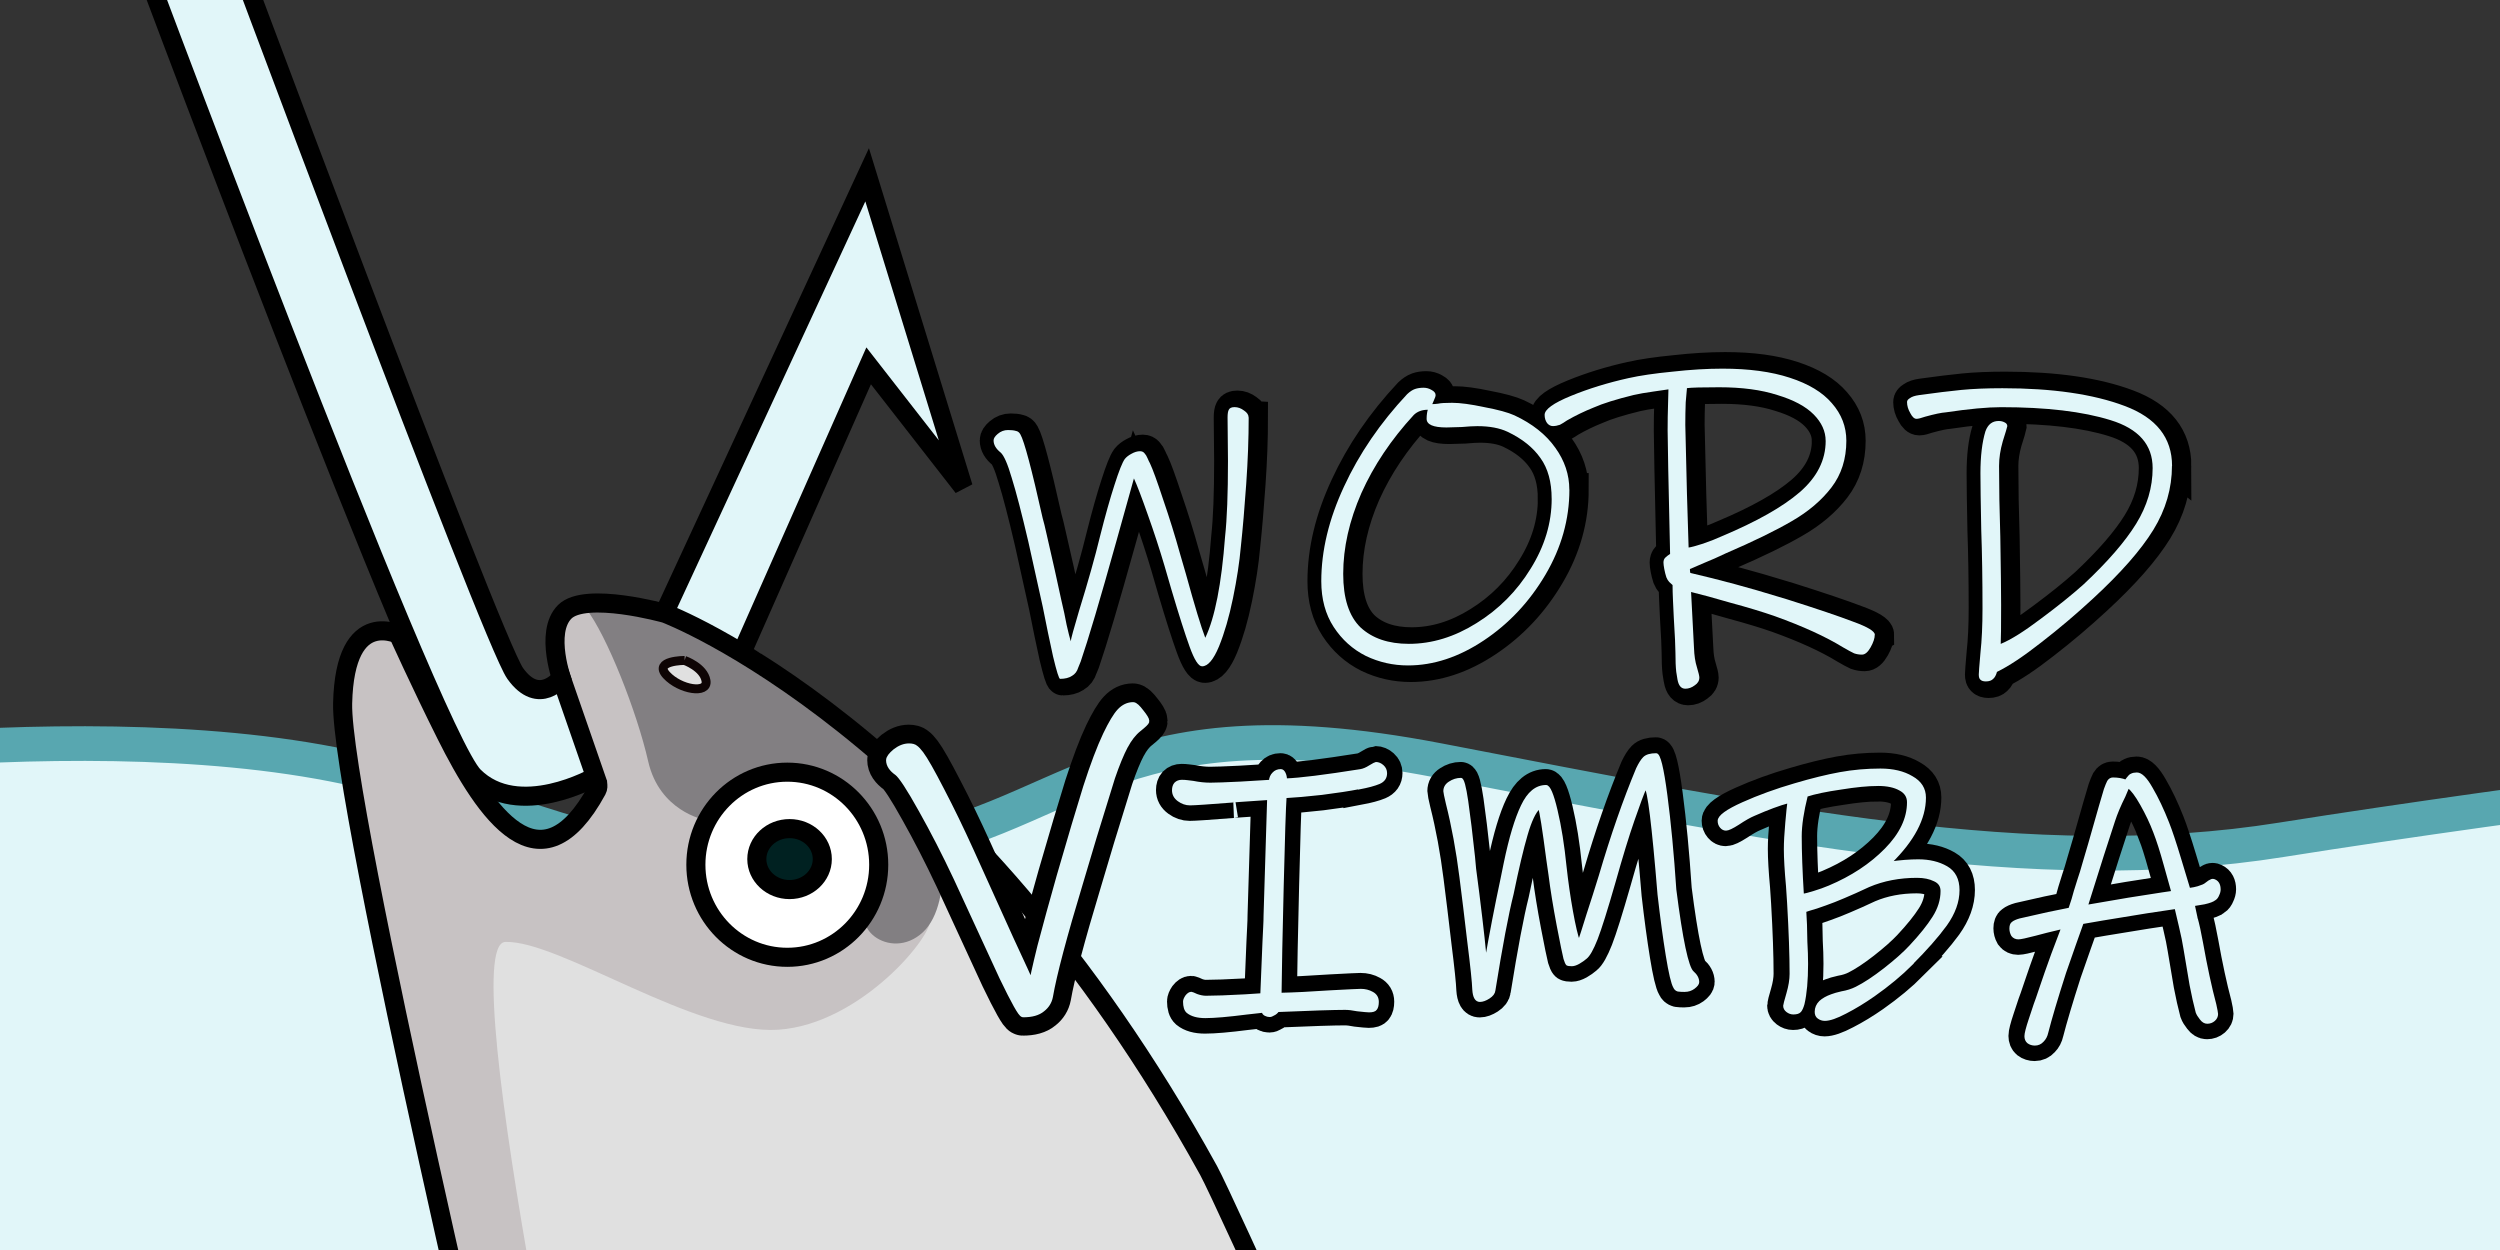 <?xml version="1.0" encoding="UTF-8" standalone="no"?>
<svg
   xmlns:dc="http://purl.org/dc/elements/1.1/"
   xmlns:cc="http://creativecommons.org/ns#"
   xmlns:rdf="http://www.w3.org/1999/02/22-rdf-syntax-ns#"
   xmlns:svg="http://www.w3.org/2000/svg"
   xmlns="http://www.w3.org/2000/svg"
   xmlns:sodipodi="http://sodipodi.sourceforge.net/DTD/sodipodi-0.dtd"
   xmlns:inkscape="http://www.inkscape.org/namespaces/inkscape"
   inkscape:export-ydpi="351.48111"
   inkscape:export-xdpi="351.48111"
   inkscape:export-filename="C:\Home\Development\vardotajs\assets\banner_en.png"
   inkscape:version="0.92.4 (5da689c313, 2019-01-14)"
   sodipodi:docname="vimba_banner_en.svg"
   id="svg4550"
   version="1.1"
   viewBox="0 0 74 37"
   height="37mm"
   width="74mm">
  <rect x="0" y="0" width="74" height="37" fill="#333333" stroke="none"/>
  <defs
     id="defs4544" />
  <sodipodi:namedview
     inkscape:document-rotation="0"
     showguides="false"
     inkscape:window-maximized="1"
     inkscape:window-y="-8"
     inkscape:window-x="-8"
     inkscape:window-height="1017"
     inkscape:window-width="1920"
     inkscape:snap-global="false"
     showgrid="true"
     inkscape:current-layer="layer1"
     inkscape:document-units="mm"
     inkscape:cy="56.905519"
     inkscape:cx="48.43599"
     inkscape:zoom="2.8284271"
     inkscape:pageshadow="2"
     inkscape:pageopacity="0.0"
     borderopacity="1.0"
     bordercolor="#666666"
     pagecolor="#ffffff"
     id="base">
    <inkscape:grid
       id="grid5095"
       type="xygrid" />
  </sodipodi:namedview>
  <g
     transform="translate(0,-260)"
     id="layer1"
     inkscape:groupmode="layer"
     inkscape:label="Layer 1">
    <path
       sodipodi:nodetypes="csssccccc"
       inkscape:connector-curvature="0"
       id="path5166-7"
       d="m -9.203,282.947 c 0,0 13.049,-2.204 20.992,0.147 7.943,2.351 7.801,2.939 13.9,2.131 6.099,-0.808 6.95,-4.629 16.879,-2.718 9.929,1.91 17.588,3.527 24.963,2.351 7.376,-1.176 18.297,-2.498 18.297,-2.498 l 0.17,24.127 -94.065,1.751 z"
       style="fill:#e1f6f9;fill-opacity:1;stroke:#58a7b0;stroke-width:1.026;stroke-linecap:butt;stroke-linejoin:miter;stroke-miterlimit:4;stroke-dasharray:none;stroke-opacity:1" />
    <path
       sodipodi:nodetypes="ccccc"
       inkscape:connector-curvature="0"
       id="path5156"
       d="m 19.612,278.256 6.055,-13.082 2.844,9.246 -2.799,-3.591 -4.504,10.185"
       style="fill:#e1f6f9;fill-opacity:1;stroke:#000000;stroke-width:0.565;stroke-linecap:butt;stroke-linejoin:miter;stroke-miterlimit:4;stroke-dasharray:none;stroke-opacity:1" />
    <path
       sodipodi:nodetypes="ccccccscccccc"
       inkscape:connector-curvature="0"
       id="path5145"
       d="m 4.026,258.318 8.84,22.911 1.252,1.795 1.323,0.614 2.386,-0.591 3.827,-2.551 c -0.436,-2.167 -1.069,-1.958 -1.445,-2.101 -0.66,-0.251 -1.121,0.779 -2.571,2.88 l -0.559,-1.336 -1.057,0.482 -0.78,-0.489 L 6.811,257.881 Z"
       style="fill:#e1f6f9;fill-opacity:1;stroke:none;stroke-width:0.265px;stroke-linecap:butt;stroke-linejoin:miter;stroke-opacity:1" />
    <ellipse
       ry="2.646"
       rx="2.752"
       cy="285.694"
       cx="23.224"
       id="path5143"
       style="opacity:1;fill:#ffffff;fill-opacity:1;fill-rule:evenodd;stroke:none;stroke-width:0.565;stroke-linecap:square;stroke-linejoin:miter;stroke-miterlimit:4;stroke-dasharray:none;stroke-dashoffset:0;stroke-opacity:1;paint-order:markers stroke fill" />
    <path
       sodipodi:nodetypes="ccccccccccccccccccccccccccc"
       inkscape:connector-curvature="0"
       id="path5135"
       d="m 15.468,307.055 26.29,0.474 -5.142,-10.868 -2.421,-4.518 -2.038,-3.074 -3.608,-4.544 -0.969,-0.869 -0.702,2.038 -1.036,0.969 -0.702,1.136 -1.437,0.568 -1.837,-0.501 -0.969,-1.002 -0.267,-1.67 0.334,-0.935 -0.301,-1.771 -1.771,-3.007 -1.437,-1.604 -0.033,2.806 1.102,3.007 -1.804,1.67 -1.336,0.167 -2.706,-3.809 -1.67,-0.768 0.869,6.414 1.566,10.223 z"
       style="fill:#e0e0e0;fill-opacity:1;stroke:none;stroke-width:0.265px;stroke-linecap:butt;stroke-linejoin:miter;stroke-opacity:1" />
    <path
       sodipodi:nodetypes="cccsscccccccccccccccccccccc"
       inkscape:connector-curvature="0"
       id="path5154"
       d="m 16.3,310.473 1.493,-2.151 c 0,0 -4.44,-20.394 -2.834,-20.441 1.606,-0.047 5.622,2.764 8.079,2.599 2.457,-0.165 4.63,-2.835 4.488,-3.284 -0.142,-0.449 -1.914,-0.213 -1.914,-0.213 l -1.252,1.228 -1.63,0.142 -1.748,-1.158 -0.472,-1.748 0.449,-1.347 -0.874,-3.166 -2.339,-3.166 -0.827,0.307 -0.425,0.496 0.354,2.291 0.85,1.677 -0.047,1.087 -1.181,1.276 -1.252,-0.213 -1.323,-1.63 -1.89,-3.756 -0.685,-0.638 -0.874,0.591 -0.425,1.512 0.945,6.071 z"
       style="fill:#c7c2c3;fill-opacity:1;stroke:none;stroke-width:0.265px;stroke-linecap:butt;stroke-linejoin:miter;stroke-opacity:1" />
    <path
       sodipodi:nodetypes="csscccccccscccc"
       inkscape:connector-curvature="0"
       id="path5133"
       d="m 18.362,278.042 c 0,0 -1.608,-0.782 -1.007,-0.014 0.601,0.768 1.498,3.04 1.832,4.51 0.334,1.47 1.645,1.721 1.645,1.721 l 1.136,-1.136 1.57,-0.167 1.236,0.367 1.136,1.403 v 1.871 c -0.967,0.763 0.438,1.9 1.407,0.998 0.969,-0.902 0.53,-3.537 0.33,-4.038 -0.2,-0.501 -2.806,-2.472 -2.806,-2.472 l -2.372,-1.771 -2.071,-0.902 z"
       style="fill:#827f82;fill-opacity:1;stroke:none;stroke-width:0.265px;stroke-linecap:butt;stroke-linejoin:miter;stroke-opacity:1" />
    <path
       sodipodi:nodetypes="csccsc"
       inkscape:connector-curvature="0"
       id="path5099"
       d="m 3.65,257.352 c 0,0 9.05,24.302 10.373,25.625 1.323,1.323 3.603,0.012 3.603,0.012 l -1.013,-2.921 c 0,0 -0.655,0.859 -1.363,-0.134 -0.709,-0.992 -8.829,-22.794 -8.829,-22.794"
       style="fill:#e1f6f9;fill-opacity:1;stroke:#000000;stroke-width:0.565;stroke-linecap:butt;stroke-linejoin:miter;stroke-miterlimit:4;stroke-dasharray:none;stroke-opacity:1" />
    <path
       sodipodi:nodetypes="cscsc"
       inkscape:connector-curvature="0"
       id="path5103"
       d="m 16.66,280.209 c 0,0 -0.558,-1.485 0.056,-2.099 0.614,-0.614 2.977,0.047 2.977,0.047 0,0 8.826,3.323 16.083,16.492 0.469,0.851 5,10.957 5.453,11.891"
       style="fill:none;stroke:#000000;stroke-width:0.565;stroke-linecap:butt;stroke-linejoin:miter;stroke-miterlimit:4;stroke-dasharray:none;stroke-opacity:1" />
    <path
       sodipodi:nodetypes="csc"
       inkscape:connector-curvature="0"
       id="path5105"
       d="m 11.879,278.814 c 0,0 -1.67,-0.935 -1.737,2.005 -0.067,2.94 5.132,24.863 5.132,24.863"
       style="fill:none;stroke:#000000;stroke-width:0.565;stroke-linecap:butt;stroke-linejoin:miter;stroke-miterlimit:4;stroke-dasharray:none;stroke-opacity:1" />
    <path
       sodipodi:nodetypes="cssc"
       inkscape:connector-curvature="0"
       id="path5109"
       d="m 11.778,278.747 c 0,0 0.658,1.462 1.425,2.996 1.172,2.346 2.795,4.711 4.466,1.642 0.072,-0.131 -0.026,-0.239 0.045,-0.391"
       style="fill:none;stroke:#000000;stroke-width:0.565;stroke-linecap:butt;stroke-linejoin:miter;stroke-miterlimit:4;stroke-dasharray:none;stroke-opacity:1" />
    <ellipse
       ry="2.74"
       rx="2.706"
       cy="285.596"
       cx="23.304"
       id="path5115"
       style="opacity:1;fill:none;fill-opacity:1;fill-rule:evenodd;stroke:#000000;stroke-width:0.565;stroke-linecap:square;stroke-linejoin:miter;stroke-miterlimit:4;stroke-dasharray:none;stroke-dashoffset:0;stroke-opacity:1;paint-order:markers stroke fill" />
    <ellipse
       ry="0.902"
       rx="0.969"
       cy="285.429"
       cx="23.371"
       id="path5117"
       style="opacity:1;fill:#002121;fill-opacity:1;fill-rule:evenodd;stroke:#000000;stroke-width:0.565;stroke-linecap:square;stroke-linejoin:miter;stroke-miterlimit:4;stroke-dasharray:none;stroke-dashoffset:0;stroke-opacity:1;paint-order:markers stroke fill" />
    <path
       inkscape:connector-curvature="0"
       id="path5127"
       d="m 20.264,279.549 c 0,0 -0.935,0 -0.535,0.434 0.401,0.434 1.236,0.568 1.169,0.167 -0.067,-0.401 -0.635,-0.601 -0.635,-0.601 z"
       style="fill:#e0e0e0;fill-opacity:1;stroke:#0e0404;stroke-width:0.265px;stroke-linecap:butt;stroke-linejoin:miter;stroke-opacity:1" />
    <path
       d="m 33.288,282.068 q -0.185,0.351 -0.385,0.936 -0.185,0.585 -0.542,1.755 l -0.399,1.339 q -0.728,2.405 -0.899,3.393 -0.043,0.221 -0.228,0.364 -0.185,0.156 -0.556,0.156 -0.086,0 -0.613,-1.092 -0.514,-1.105 -1.355,-2.938 -0.514,-1.092 -1.041,-2.028 -0.528,-0.949 -0.713,-1.092 -0.243,-0.169 -0.243,-0.364 0,-0.091 0.185,-0.247 0.2,-0.156 0.399,-0.156 0.128,0 0.185,0.052 0.057,0.039 0.157,0.169 0.185,0.247 0.613,1.079 0.428,0.819 0.87,1.794 l 1.17,2.587 q 0.556,1.196 0.642,1.404 0.029,-0.247 0.257,-1.17 0.243,-0.923 0.571,-2.08 0.485,-1.677 0.785,-2.639 0.314,-0.975 0.585,-1.547 0.243,-0.507 0.414,-0.689 0.171,-0.182 0.385,-0.182 0.071,0 0.228,0.208 0.157,0.195 0.157,0.26 0,0.039 -0.228,0.221 -0.228,0.182 -0.399,0.507 z"
       style="font-style:normal;font-variant:normal;font-weight:normal;font-stretch:normal;font-size:10.583px;line-height:1.25;font-family:'Ink Free';-inkscape-font-specification:'Ink Free';letter-spacing:0px;word-spacing:0px;fill:#e1f6f9;fill-opacity:1;stroke:#000000;stroke-width:1.287;stroke-linecap:square;stroke-linejoin:bevel;stroke-miterlimit:4;stroke-dasharray:none;stroke-opacity:1;paint-order:fill markers stroke"
       id="path909"
       inkscape:connector-curvature="0" />
    <path
       d="m 40.219,283.319 q -0.434,0.085 -1.101,0.169 -0.667,0.074 -1.079,0.095 -0.032,0.455 -0.085,2.625 -0.053,2.17 -0.064,3.207 0.571,-0.011 1.503,-0.074 0.783,-0.042 0.878,-0.042 0.19,0 0.339,0.085 0.159,0.085 0.159,0.265 0,0.148 -0.053,0.212 -0.042,0.064 -0.201,0.064 -0.064,0 -0.349,-0.032 -0.212,-0.042 -0.36,-0.042 -0.497,0 -1.99,0.064 -0.053,0.074 -0.127,0.106 -0.064,0.042 -0.116,0.042 -0.064,0 -0.127,-0.032 -0.064,-0.032 -0.074,-0.095 l -0.476,0.053 q -0.825,0.106 -1.228,0.106 -0.349,0 -0.529,-0.148 -0.095,-0.085 -0.095,-0.307 0,-0.064 0.064,-0.159 0.074,-0.095 0.148,-0.095 0.021,0 0.159,0.064 0.148,0.053 0.275,0.053 0.392,0 1.154,-0.042 l 0.487,-0.032 0.064,-1.556 q 0.011,-0.243 0.021,-0.434 0.011,-0.201 0.011,-0.339 l 0.106,-3.461 q -1.101,0.074 -1.048,0.074 -1.079,0.085 -1.27,0.085 -0.18,0 -0.339,-0.116 -0.159,-0.116 -0.159,-0.296 0,-0.127 0.064,-0.201 0.074,-0.074 0.191,-0.074 0.085,0 0.169,0.011 0.085,0.011 0.169,0.021 0.265,0.053 0.508,0.053 0.233,0 0.889,-0.032 0.656,-0.042 0.878,-0.053 0.011,-0.138 0.095,-0.222 0.085,-0.095 0.222,-0.095 0.064,0 0.106,0.085 0.042,0.085 0.042,0.191 0.614,-0.021 2.212,-0.275 0.127,-0.021 0.275,-0.116 0.159,-0.095 0.18,-0.095 0.106,0 0.201,0.085 0.095,0.085 0.095,0.212 0,0.201 -0.201,0.286 -0.201,0.085 -0.593,0.159 z"
       style="font-style:normal;font-variant:normal;font-weight:normal;font-stretch:normal;font-size:10.583px;line-height:1.25;font-family:'Ink Free';-inkscape-font-specification:'Ink Free';letter-spacing:0px;word-spacing:0px;fill:#000000;fill-opacity:1;stroke:#000000;stroke-width:1;stroke-miterlimit:4;stroke-dasharray:none;stroke-opacity:1"
       id="path911"
       inkscape:connector-curvature="0" />
    <path
       d="m 49.862,289.32 q -0.127,0 -0.201,-0.011 -0.074,-0.021 -0.106,-0.095 -0.095,-0.159 -0.222,-0.942 -0.127,-0.783 -0.243,-1.799 -0.254,-3.101 -0.392,-3.164 -0.116,0.254 -0.36,0.963 -0.243,0.699 -0.561,1.831 -0.349,1.217 -0.529,1.683 -0.18,0.455 -0.317,0.561 -0.085,0.074 -0.212,0.148 -0.116,0.064 -0.201,0.064 -0.106,0 -0.138,-0.021 -0.032,-0.032 -0.074,-0.169 -0.042,-0.159 -0.201,-0.984 -0.159,-0.836 -0.243,-1.503 l -0.064,-0.445 q -0.18,-1.376 -0.243,-1.535 -0.201,0.18 -0.381,0.804 -0.18,0.614 -0.413,1.746 -0.222,0.878 -0.54,2.857 -0.011,0.116 -0.159,0.212 -0.148,0.095 -0.265,0.095 -0.169,0 -0.19,-0.328 -0.011,-0.328 -0.148,-1.418 -0.127,-1.09 -0.233,-1.916 -0.148,-1.175 -0.402,-2.18 -0.074,-0.318 -0.074,-0.36 0,-0.159 0.148,-0.254 0.159,-0.106 0.339,-0.106 0.085,0 0.18,0.656 0.095,0.656 0.201,1.651 l 0.032,0.349 q 0.042,0.349 0.095,0.73 0.201,1.619 0.222,2.032 0.212,-1.228 0.476,-2.466 l 0.095,-0.466 q 0.233,-1.122 0.508,-1.693 0.275,-0.582 0.709,-0.582 0.138,0 0.307,0.72 0.169,0.709 0.265,1.662 0.074,0.677 0.19,1.323 0.116,0.646 0.212,0.9 0.064,-0.18 0.254,-0.794 0.201,-0.614 0.37,-1.164 0.519,-1.767 1.101,-3.164 0.106,-0.222 0.201,-0.318 0.106,-0.106 0.36,-0.106 0.138,0 0.296,1.206 0.159,1.206 0.265,2.794 0.286,2.244 0.519,2.445 0.159,0.138 0.159,0.296 0,0.074 -0.127,0.169 -0.116,0.085 -0.265,0.085 z"
       style="font-style:normal;font-variant:normal;font-weight:normal;font-stretch:normal;font-size:10.583px;line-height:1.25;font-family:'Ink Free';-inkscape-font-specification:'Ink Free';letter-spacing:0px;word-spacing:0px;fill:#000000;fill-opacity:1;stroke:#000000;stroke-width:1;stroke-linecap:round;stroke-linejoin:bevel;stroke-miterlimit:4;stroke-dasharray:none;stroke-opacity:1;paint-order:stroke fill markers"
       id="path913"
       inkscape:connector-curvature="0" />
    <path
       d="m 56.578,288.526 q -0.476,0.476 -1.122,0.931 -0.423,0.296 -0.836,0.508 -0.402,0.212 -0.614,0.212 -0.106,0 -0.191,-0.064 -0.074,-0.053 -0.074,-0.169 0,-0.169 0.127,-0.296 0.127,-0.116 0.339,-0.191 0.106,-0.042 0.296,-0.085 0.243,-0.042 0.434,-0.138 0.36,-0.18 0.836,-0.55 0.487,-0.381 0.762,-0.677 0.455,-0.487 0.688,-0.857 0.243,-0.381 0.243,-0.783 0,-0.222 -0.212,-0.318 -0.212,-0.106 -0.519,-0.106 -0.783,0 -1.429,0.275 -0.286,0.127 -0.392,0.18 -0.381,0.169 -0.624,0.265 -0.275,0.106 -0.529,0.191 -0.254,0.074 -0.339,0.106 l 0.021,0.402 q 0,0.159 0.011,0.508 0.021,0.349 0.021,0.656 0,0.73 -0.106,1.185 -0.042,0.148 -0.095,0.212 -0.053,0.064 -0.201,0.064 -0.095,0 -0.18,-0.064 -0.085,-0.064 -0.085,-0.159 0,-0.032 0.095,-0.36 0.095,-0.328 0.095,-0.582 0,-0.825 -0.074,-2.106 l -0.032,-0.487 q -0.064,-0.698 -0.064,-1.101 0,-0.307 0.042,-0.773 0.042,-0.476 0.064,-0.624 -0.402,0.106 -1.027,0.381 -0.18,0.074 -0.466,0.265 -0.265,0.169 -0.36,0.169 -0.085,0 -0.148,-0.074 -0.064,-0.074 -0.064,-0.18 0,-0.201 0.709,-0.519 0.709,-0.318 1.545,-0.561 0.751,-0.222 1.333,-0.328 0.582,-0.106 1.196,-0.106 0.561,0 0.931,0.222 0.381,0.212 0.381,0.603 0,0.931 -1.016,1.926 0.455,-0.064 0.825,-0.064 0.487,0 0.836,0.201 0.349,0.201 0.349,0.677 0,0.508 -0.37,1.027 -0.37,0.508 -1.016,1.154 z m -1.005,-5.302 q -0.434,0 -1.09,0.106 -0.656,0.095 -1.016,0.212 -0.18,0.72 -0.18,1.206 0,0.688 0.064,1.736 0.106,-0.011 0.339,-0.085 0.243,-0.074 0.444,-0.159 1.005,-0.423 1.672,-1.101 0.667,-0.677 0.667,-1.397 0,-0.254 -0.243,-0.381 -0.243,-0.138 -0.656,-0.138 z"
       style="font-style:normal;font-variant:normal;font-weight:normal;font-stretch:normal;font-size:10.583px;line-height:1.25;font-family:'Ink Free';-inkscape-font-specification:'Ink Free';letter-spacing:0px;word-spacing:0px;fill:#000000;fill-opacity:1;stroke:#000000;stroke-width:1;stroke-miterlimit:4;stroke-dasharray:none;stroke-opacity:1"
       id="path915"
       inkscape:connector-curvature="0" />
    <path
       d="m 65.547,286.61 q -0.074,0.064 -0.307,0.116 -0.233,0.042 -0.317,0.053 0.085,0.402 0.085,0.392 0.074,0.265 0.159,0.73 0.191,1.069 0.392,1.82 0.053,0.243 0.053,0.286 0,0.106 -0.085,0.18 -0.085,0.074 -0.201,0.074 -0.106,0 -0.191,-0.116 -0.085,-0.106 -0.116,-0.191 -0.095,-0.36 -0.18,-0.804 -0.074,-0.445 -0.18,-1.069 -0.042,-0.275 -0.138,-0.677 -0.095,-0.413 -0.127,-0.54 -0.624,0.085 -2.148,0.339 l -0.614,0.106 -0.222,0.624 -0.296,0.847 q -0.37,1.154 -0.529,1.778 -0.032,0.148 -0.127,0.243 -0.095,0.106 -0.233,0.106 -0.116,0 -0.201,-0.064 -0.074,-0.064 -0.074,-0.18 0,-0.116 0.127,-0.497 0.127,-0.37 0.148,-0.445 0.042,-0.106 0.169,-0.487 0.138,-0.413 0.349,-0.995 0.222,-0.593 0.296,-0.783 -0.54,0.127 -0.804,0.201 -0.402,0.106 -0.497,0.106 -0.116,0 -0.18,-0.085 -0.053,-0.095 -0.053,-0.201 0,-0.127 0.064,-0.169 0.064,-0.053 0.212,-0.095 0.402,-0.095 0.847,-0.191 0.455,-0.095 0.624,-0.127 0.106,-0.307 0.159,-0.519 0.042,-0.138 0.106,-0.339 0.074,-0.212 0.159,-0.519 l 0.159,-0.54 q 0.402,-1.418 0.466,-1.619 0.053,-0.148 0.095,-0.233 0.053,-0.085 0.138,-0.085 0.212,0 0.381,0.064 0.021,-0.021 0.064,-0.085 0.053,-0.074 0.106,-0.095 0.064,-0.032 0.159,-0.032 0.19,0 0.434,0.434 0.254,0.434 0.487,1.027 0.138,0.349 0.349,1.048 0.212,0.688 0.275,0.91 0.159,-0.021 0.265,-0.053 0.116,-0.042 0.148,-0.053 0.053,-0.021 0.116,-0.074 0.064,-0.053 0.116,-0.074 0.053,-0.032 0.116,0 0.138,0.064 0.138,0.265 0,0.074 -0.042,0.159 -0.032,0.085 -0.095,0.127 z m -1.789,-2 q -0.148,-0.392 -0.381,-0.804 -0.233,-0.413 -0.392,-0.519 l -0.116,0.275 q -0.201,0.402 -0.307,0.73 -0.254,0.762 -0.804,2.519 l 1.238,-0.212 1.016,-0.159 0.286,-0.042 q -0.053,-0.191 -0.222,-0.794 -0.169,-0.614 -0.317,-0.995 z"
       style="font-style:normal;font-variant:normal;font-weight:normal;font-stretch:normal;font-size:10.583px;line-height:1.25;font-family:'Ink Free';-inkscape-font-specification:'Ink Free';letter-spacing:0px;word-spacing:0px;fill:#000000;fill-opacity:1;stroke:#000000;stroke-width:1;stroke-miterlimit:4;stroke-dasharray:none;stroke-opacity:1"
       id="path917"
       inkscape:connector-curvature="0" />
    <path
       inkscape:connector-curvature="0"
       id="path909-4"
       style="font-style:normal;font-variant:normal;font-weight:normal;font-stretch:normal;font-size:10.583px;line-height:1.25;font-family:'Ink Free';-inkscape-font-specification:'Ink Free';letter-spacing:0px;word-spacing:0px;fill:#e1f6f9;fill-opacity:1;stroke:#e1f6f9;stroke-width:0.19;stroke-linecap:square;stroke-linejoin:bevel;stroke-miterlimit:4;stroke-dasharray:none;stroke-opacity:1;paint-order:fill markers stroke"
       d="m 33.297,282.074 q -0.185,0.351 -0.385,0.936 -0.185,0.585 -0.542,1.755 l -0.399,1.339 q -0.728,2.405 -0.899,3.393 -0.043,0.221 -0.228,0.364 -0.185,0.156 -0.556,0.156 -0.086,0 -0.613,-1.092 -0.514,-1.105 -1.355,-2.938 -0.514,-1.092 -1.041,-2.028 -0.528,-0.949 -0.713,-1.092 -0.243,-0.169 -0.243,-0.364 0,-0.091 0.185,-0.247 0.2,-0.156 0.399,-0.156 0.128,0 0.185,0.052 0.057,0.039 0.157,0.169 0.185,0.247 0.613,1.079 0.428,0.819 0.87,1.794 l 1.17,2.587 q 0.556,1.196 0.642,1.404 0.029,-0.247 0.257,-1.17 0.243,-0.923 0.571,-2.08 0.485,-1.677 0.785,-2.639 0.314,-0.975 0.585,-1.547 0.243,-0.507 0.414,-0.689 0.171,-0.182 0.385,-0.182 0.071,0 0.228,0.208 0.157,0.195 0.157,0.26 0,0.039 -0.228,0.221 -0.228,0.182 -0.399,0.507 z" />
    <path
       inkscape:connector-curvature="0"
       id="path911-3"
       style="font-style:normal;font-variant:normal;font-weight:normal;font-stretch:normal;font-size:10.583px;line-height:1.25;font-family:'Ink Free';-inkscape-font-specification:'Ink Free';letter-spacing:0px;word-spacing:0px;fill:#e1f6f9;fill-opacity:1;stroke:#e1f6f9;stroke-width:0.07;stroke-miterlimit:4;stroke-dasharray:none;stroke-opacity:1"
       d="m 40.228,283.325 q -0.434,0.085 -1.101,0.169 -0.667,0.074 -1.079,0.095 -0.032,0.455 -0.085,2.625 -0.053,2.17 -0.064,3.207 0.571,-0.011 1.503,-0.074 0.783,-0.042 0.878,-0.042 0.19,0 0.339,0.085 0.159,0.085 0.159,0.265 0,0.148 -0.053,0.212 -0.042,0.064 -0.201,0.064 -0.064,0 -0.349,-0.032 -0.212,-0.042 -0.36,-0.042 -0.497,0 -1.99,0.064 -0.053,0.074 -0.127,0.106 -0.064,0.042 -0.116,0.042 -0.064,0 -0.127,-0.032 -0.064,-0.032 -0.074,-0.095 l -0.476,0.053 q -0.825,0.106 -1.228,0.106 -0.349,0 -0.529,-0.148 -0.095,-0.085 -0.095,-0.307 0,-0.064 0.064,-0.159 0.074,-0.095 0.148,-0.095 0.021,0 0.159,0.064 0.148,0.053 0.275,0.053 0.392,0 1.154,-0.042 l 0.487,-0.032 0.064,-1.556 q 0.011,-0.243 0.021,-0.434 0.011,-0.201 0.011,-0.339 l 0.106,-3.461 q -1.101,0.074 -1.048,0.074 -1.079,0.085 -1.27,0.085 -0.18,0 -0.339,-0.116 -0.159,-0.116 -0.159,-0.296 0,-0.127 0.064,-0.201 0.074,-0.074 0.191,-0.074 0.085,0 0.169,0.011 0.085,0.011 0.169,0.021 0.265,0.053 0.508,0.053 0.233,0 0.889,-0.032 0.656,-0.042 0.878,-0.053 0.011,-0.138 0.095,-0.222 0.085,-0.095 0.222,-0.095 0.064,0 0.106,0.085 0.042,0.085 0.042,0.191 0.614,-0.021 2.212,-0.275 0.127,-0.021 0.275,-0.116 0.159,-0.095 0.18,-0.095 0.106,0 0.201,0.085 0.095,0.085 0.095,0.212 0,0.201 -0.201,0.286 -0.201,0.085 -0.593,0.159 z" />
    <path
       inkscape:connector-curvature="0"
       id="path913-4"
       style="font-style:normal;font-variant:normal;font-weight:normal;font-stretch:normal;font-size:10.583px;line-height:1.25;font-family:'Ink Free';-inkscape-font-specification:'Ink Free';letter-spacing:0px;word-spacing:0px;fill:#e1f6f9;fill-opacity:1;stroke:#e1f6f9;stroke-width:0.07;stroke-linecap:round;stroke-linejoin:bevel;stroke-miterlimit:4;stroke-dasharray:none;stroke-opacity:1;paint-order:stroke fill markers"
       d="m 49.87,289.326 q -0.127,0 -0.201,-0.011 -0.074,-0.021 -0.106,-0.095 -0.095,-0.159 -0.222,-0.942 -0.127,-0.783 -0.243,-1.799 -0.254,-3.101 -0.392,-3.164 -0.116,0.254 -0.36,0.963 -0.243,0.699 -0.561,1.831 -0.349,1.217 -0.529,1.683 -0.18,0.455 -0.317,0.561 -0.085,0.074 -0.212,0.148 -0.116,0.064 -0.201,0.064 -0.106,0 -0.138,-0.021 -0.032,-0.032 -0.074,-0.169 -0.042,-0.159 -0.201,-0.984 -0.159,-0.836 -0.243,-1.503 l -0.064,-0.445 q -0.18,-1.376 -0.243,-1.535 -0.201,0.18 -0.381,0.804 -0.18,0.614 -0.413,1.746 -0.222,0.878 -0.54,2.857 -0.011,0.116 -0.159,0.212 -0.148,0.095 -0.265,0.095 -0.169,0 -0.19,-0.328 -0.011,-0.328 -0.148,-1.418 -0.127,-1.09 -0.233,-1.916 -0.148,-1.175 -0.402,-2.18 -0.074,-0.318 -0.074,-0.36 0,-0.159 0.148,-0.254 0.159,-0.106 0.339,-0.106 0.085,0 0.18,0.656 0.095,0.656 0.201,1.651 l 0.032,0.349 q 0.042,0.349 0.095,0.73 0.201,1.619 0.222,2.032 0.212,-1.228 0.476,-2.466 l 0.095,-0.466 q 0.233,-1.122 0.508,-1.693 0.275,-0.582 0.709,-0.582 0.138,0 0.307,0.72 0.169,0.709 0.265,1.662 0.074,0.677 0.19,1.323 0.116,0.646 0.212,0.9 0.064,-0.18 0.254,-0.794 0.201,-0.614 0.37,-1.164 0.519,-1.767 1.101,-3.164 0.106,-0.222 0.201,-0.318 0.106,-0.106 0.36,-0.106 0.138,0 0.296,1.206 0.159,1.206 0.265,2.794 0.286,2.244 0.519,2.445 0.159,0.138 0.159,0.296 0,0.074 -0.127,0.169 -0.116,0.085 -0.265,0.085 z" />
    <path
       inkscape:connector-curvature="0"
       id="path915-3"
       style="font-style:normal;font-variant:normal;font-weight:normal;font-stretch:normal;font-size:10.583px;line-height:1.25;font-family:'Ink Free';-inkscape-font-specification:'Ink Free';letter-spacing:0px;word-spacing:0px;fill:#e1f6f9;fill-opacity:1;stroke:#e1f6f9;stroke-width:0.07;stroke-miterlimit:4;stroke-dasharray:none;stroke-opacity:1"
       d="m 56.587,288.532 q -0.476,0.476 -1.122,0.931 -0.423,0.296 -0.836,0.508 -0.402,0.212 -0.614,0.212 -0.106,0 -0.191,-0.064 -0.074,-0.053 -0.074,-0.169 0,-0.169 0.127,-0.296 0.127,-0.116 0.339,-0.191 0.106,-0.042 0.296,-0.085 0.243,-0.042 0.434,-0.138 0.36,-0.18 0.836,-0.55 0.487,-0.381 0.762,-0.677 0.455,-0.487 0.688,-0.857 0.243,-0.381 0.243,-0.783 0,-0.222 -0.212,-0.318 -0.212,-0.106 -0.519,-0.106 -0.783,0 -1.429,0.275 -0.286,0.127 -0.392,0.18 -0.381,0.169 -0.624,0.265 -0.275,0.106 -0.529,0.191 -0.254,0.074 -0.339,0.106 l 0.021,0.402 q 0,0.159 0.011,0.508 0.021,0.349 0.021,0.656 0,0.73 -0.106,1.185 -0.042,0.148 -0.095,0.212 -0.053,0.064 -0.201,0.064 -0.095,0 -0.18,-0.064 -0.085,-0.064 -0.085,-0.159 0,-0.032 0.095,-0.36 0.095,-0.328 0.095,-0.582 0,-0.825 -0.074,-2.106 l -0.032,-0.487 q -0.064,-0.698 -0.064,-1.101 0,-0.307 0.042,-0.773 0.042,-0.476 0.064,-0.624 -0.402,0.106 -1.027,0.381 -0.18,0.074 -0.466,0.265 -0.265,0.169 -0.36,0.169 -0.085,0 -0.148,-0.074 -0.064,-0.074 -0.064,-0.18 0,-0.201 0.709,-0.519 0.709,-0.318 1.545,-0.561 0.751,-0.222 1.333,-0.328 0.582,-0.106 1.196,-0.106 0.561,0 0.931,0.222 0.381,0.212 0.381,0.603 0,0.931 -1.016,1.926 0.455,-0.064 0.825,-0.064 0.487,0 0.836,0.201 0.349,0.201 0.349,0.677 0,0.508 -0.37,1.027 -0.37,0.508 -1.016,1.154 z m -1.005,-5.302 q -0.434,0 -1.09,0.106 -0.656,0.095 -1.016,0.212 -0.18,0.72 -0.18,1.206 0,0.688 0.064,1.736 0.106,-0.011 0.339,-0.085 0.243,-0.074 0.444,-0.159 1.005,-0.423 1.672,-1.101 0.667,-0.677 0.667,-1.397 0,-0.254 -0.243,-0.381 -0.243,-0.138 -0.656,-0.138 z" />
    <path
       inkscape:connector-curvature="0"
       id="path917-7"
       style="font-style:normal;font-variant:normal;font-weight:normal;font-stretch:normal;font-size:10.583px;line-height:1.25;font-family:'Ink Free';-inkscape-font-specification:'Ink Free';letter-spacing:0px;word-spacing:0px;fill:#e1f6f9;fill-opacity:1;stroke:#e1f6f9;stroke-width:0.07;stroke-miterlimit:4;stroke-dasharray:none;stroke-opacity:1"
       d="m 65.555,286.617 q -0.074,0.064 -0.307,0.116 -0.233,0.042 -0.317,0.053 0.085,0.402 0.085,0.392 0.074,0.265 0.159,0.73 0.191,1.069 0.392,1.82 0.053,0.243 0.053,0.286 0,0.106 -0.085,0.18 -0.085,0.074 -0.201,0.074 -0.106,0 -0.191,-0.116 -0.085,-0.106 -0.116,-0.191 -0.095,-0.36 -0.18,-0.804 -0.074,-0.445 -0.18,-1.069 -0.042,-0.275 -0.138,-0.677 -0.095,-0.413 -0.127,-0.54 -0.624,0.085 -2.148,0.339 l -0.614,0.106 -0.222,0.624 -0.296,0.847 q -0.37,1.154 -0.529,1.778 -0.032,0.148 -0.127,0.243 -0.095,0.106 -0.233,0.106 -0.116,0 -0.201,-0.064 -0.074,-0.064 -0.074,-0.18 0,-0.116 0.127,-0.497 0.127,-0.37 0.148,-0.445 0.042,-0.106 0.169,-0.487 0.138,-0.413 0.349,-0.995 0.222,-0.593 0.296,-0.783 -0.54,0.127 -0.804,0.201 -0.402,0.106 -0.497,0.106 -0.116,0 -0.18,-0.085 -0.053,-0.095 -0.053,-0.201 0,-0.127 0.064,-0.169 0.064,-0.053 0.212,-0.095 0.402,-0.095 0.847,-0.191 0.455,-0.095 0.624,-0.127 0.106,-0.307 0.159,-0.519 0.042,-0.138 0.106,-0.339 0.074,-0.212 0.159,-0.519 l 0.159,-0.54 q 0.402,-1.418 0.466,-1.619 0.053,-0.148 0.095,-0.233 0.053,-0.085 0.138,-0.085 0.212,0 0.381,0.064 0.021,-0.021 0.064,-0.085 0.053,-0.074 0.106,-0.095 0.064,-0.032 0.159,-0.032 0.19,0 0.434,0.434 0.254,0.434 0.487,1.027 0.138,0.349 0.349,1.048 0.212,0.688 0.275,0.91 0.159,-0.021 0.265,-0.053 0.116,-0.042 0.148,-0.053 0.053,-0.021 0.116,-0.074 0.064,-0.053 0.116,-0.074 0.053,-0.032 0.116,0 0.138,0.064 0.138,0.265 0,0.074 -0.042,0.159 -0.032,0.085 -0.095,0.127 z m -1.789,-2 q -0.148,-0.392 -0.381,-0.804 -0.233,-0.413 -0.392,-0.519 l -0.116,0.275 q -0.201,0.402 -0.307,0.73 -0.254,0.762 -0.804,2.519 l 1.238,-0.212 1.016,-0.159 0.286,-0.042 q -0.053,-0.191 -0.222,-0.794 -0.169,-0.614 -0.318,-0.995 z" />
    <path
       id="path880-8"
       style="font-style:normal;font-variant:normal;font-weight:normal;font-stretch:normal;font-size:10.583px;line-height:1.25;font-family:'Ink Free';-inkscape-font-specification:'Ink Free';letter-spacing:0px;word-spacing:0px;fill:none;fill-opacity:1;stroke:#000000;stroke-width:0.981;stroke-miterlimit:4;stroke-dasharray:none;stroke-opacity:1"
       d="m 37.042,272.358 q 0,0.921 -0.073,1.969 -0.073,1.048 -0.159,1.854 -0.061,0.69 -0.232,1.522 -0.171,0.831 -0.415,1.432 -0.244,0.588 -0.501,0.588 -0.159,0 -0.367,-0.575 -0.208,-0.575 -0.538,-1.688 l -0.208,-0.716 q -0.22,-0.742 -0.489,-1.496 -0.269,-0.767 -0.415,-1.087 l -0.525,1.88 q -0.721,2.583 -1.051,3.542 -0.012,0.026 -0.073,0.179 -0.049,0.166 -0.183,0.243 -0.134,0.089 -0.354,0.089 -0.049,0 -0.208,-0.665 -0.147,-0.665 -0.305,-1.47 -0.403,-1.828 -0.428,-1.931 -0.293,-1.253 -0.489,-1.88 -0.183,-0.627 -0.33,-0.754 -0.208,-0.166 -0.208,-0.358 0,-0.089 0.122,-0.192 0.134,-0.115 0.305,-0.115 0.147,0 0.232,0.026 0.086,0.013 0.134,0.102 0.171,0.294 0.66,2.48 0.049,0.166 0.122,0.499 0.257,1.112 0.428,1.918 0.098,0.409 0.159,0.742 0.073,0.32 0.122,0.486 0.012,-0.115 0.244,-0.895 0.403,-1.304 0.623,-2.212 0.232,-0.921 0.428,-1.522 0.195,-0.614 0.305,-0.767 0.073,-0.089 0.195,-0.153 0.134,-0.077 0.257,-0.077 0.086,0 0.134,0.064 0.049,0.051 0.086,0.141 0.037,0.089 0.073,0.153 0.122,0.256 0.391,1.074 0.281,0.818 0.501,1.611 l 0.171,0.588 q 0.391,1.419 0.574,1.892 0.428,-0.895 0.586,-2.992 0.086,-0.793 0.086,-2.238 l -0.012,-1.291 q 0,-0.166 0.037,-0.23 0.037,-0.077 0.171,-0.077 0.147,0 0.281,0.102 0.134,0.089 0.134,0.205 z"
       inkscape:connector-curvature="0" />
    <path
       id="path882-6"
       style="font-style:normal;font-variant:normal;font-weight:normal;font-stretch:normal;font-size:10.583px;line-height:1.25;font-family:'Ink Free';-inkscape-font-specification:'Ink Free';letter-spacing:0px;word-spacing:0px;fill:none;fill-opacity:1;stroke:#000000;stroke-width:0.981;stroke-miterlimit:4;stroke-dasharray:none;stroke-opacity:1"
       d="m 46.535,274.493 q 0,1.317 -0.709,2.519 -0.709,1.202 -1.821,1.943 -1.112,0.742 -2.248,0.742 -0.66,0 -1.246,-0.281 -0.586,-0.294 -0.953,-0.857 -0.367,-0.563 -0.367,-1.355 0,-1.355 0.672,-2.8 0.672,-1.458 1.869,-2.736 0.122,-0.115 0.232,-0.153 0.11,-0.038 0.257,-0.038 0.122,0 0.232,0.064 0.122,0.064 0.122,0.153 0,0.051 -0.049,0.153 -0.037,0.089 -0.049,0.115 0.073,0 0.171,-0.013 0.11,-0.026 0.415,-0.026 0.354,0 0.953,0.128 0.611,0.115 0.892,0.243 0.794,0.371 1.21,0.959 0.415,0.575 0.415,1.24 z m -0.525,0.269 q 0,-0.742 -0.33,-1.202 -0.33,-0.473 -0.977,-0.78 -0.354,-0.166 -0.892,-0.166 -0.171,0 -0.464,0.026 l -0.452,0.013 q -0.586,0 -0.586,-0.256 0,-0.089 0.012,-0.166 0.012,-0.077 0.024,-0.102 -0.257,0 -0.415,0.153 -1.002,1.087 -1.552,2.314 -0.538,1.227 -0.538,2.391 0,1.087 0.513,1.585 0.525,0.486 1.43,0.486 1.026,0 2.004,-0.614 0.99,-0.614 1.601,-1.611 0.623,-0.997 0.623,-2.071 z"
       inkscape:connector-curvature="0" />
    <path
       id="path884-0"
       style="font-style:normal;font-variant:normal;font-weight:normal;font-stretch:normal;font-size:10.583px;line-height:1.25;font-family:'Ink Free';-inkscape-font-specification:'Ink Free';letter-spacing:0px;word-spacing:0px;fill:none;fill-opacity:1;stroke:#000000;stroke-width:0.981;stroke-miterlimit:4;stroke-dasharray:none;stroke-opacity:1"
       d="m 55.574,278.789 q 0,0.153 -0.122,0.371 -0.122,0.217 -0.257,0.217 -0.122,0 -0.232,-0.038 -0.11,-0.051 -0.33,-0.179 -0.77,-0.473 -2.016,-0.921 -0.55,-0.192 -1.307,-0.396 -0.745,-0.217 -1.173,-0.32 l 0.086,1.649 q 0.012,0.345 0.086,0.575 0.073,0.243 0.073,0.307 0,0.141 -0.134,0.23 -0.134,0.102 -0.281,0.102 -0.183,0 -0.232,-0.269 0,-0.026 -0.037,-0.23 -0.024,-0.205 -0.024,-0.575 0,-0.243 -0.049,-1.036 -0.012,-0.269 -0.024,-0.511 -0.012,-0.256 -0.012,-0.448 -0.037,-0.038 -0.098,-0.089 -0.049,-0.051 -0.086,-0.141 -0.037,-0.115 -0.061,-0.243 -0.024,-0.128 -0.024,-0.192 0,-0.089 0.049,-0.141 0.049,-0.051 0.147,-0.115 -0.073,-3.196 -0.073,-3.657 0,-0.409 0.012,-0.754 0.012,-0.345 0.012,-0.46 -0.073,0.013 -0.44,0.064 -0.367,0.051 -0.586,0.102 -0.782,0.192 -1.185,0.371 -0.415,0.166 -0.794,0.384 -0.11,0.077 -0.208,0.128 -0.11,0.038 -0.208,0.038 -0.098,0 -0.171,-0.089 -0.073,-0.102 -0.073,-0.243 0,-0.243 0.782,-0.563 0.782,-0.32 1.698,-0.524 0.513,-0.115 1.307,-0.192 0.794,-0.089 1.478,-0.089 1.173,0 1.992,0.269 0.831,0.269 1.246,0.754 0.428,0.486 0.428,1.112 0,0.806 -0.44,1.381 -0.44,0.575 -1.173,0.997 -0.721,0.422 -1.967,0.959 -0.318,0.153 -0.635,0.281 -0.305,0.128 -0.415,0.179 0,0.077 0.012,0.115 1.32,0.307 2.602,0.703 l 0.257,0.077 q 1.332,0.422 1.967,0.665 0.635,0.23 0.635,0.384 z m -1.454,-5.741 q 0,-0.422 -0.354,-0.78 -0.354,-0.358 -1.075,-0.575 -0.709,-0.23 -1.723,-0.23 -0.758,0 -0.953,0.026 -0.012,0.089 -0.037,0.422 -0.012,0.332 -0.012,0.665 l 0.049,2.046 0.049,1.585 q 0.11,-0.013 0.428,-0.115 0.33,-0.115 0.55,-0.217 1.552,-0.652 2.309,-1.304 0.77,-0.665 0.77,-1.522 z"
       inkscape:connector-curvature="0" />
    <path
       id="path886-7"
       style="font-style:normal;font-variant:normal;font-weight:normal;font-stretch:normal;font-size:10.583px;line-height:1.25;font-family:'Ink Free';-inkscape-font-specification:'Ink Free';letter-spacing:0px;word-spacing:0px;fill:none;fill-opacity:1;stroke:#000000;stroke-width:0.981;stroke-miterlimit:4;stroke-dasharray:none;stroke-opacity:1"
       d="m 64.371,273.79 q 0,0.997 -0.55,1.892 -0.55,0.895 -1.784,2.033 -0.745,0.69 -1.539,1.304 -0.782,0.614 -1.307,0.869 -0.037,0.141 -0.11,0.205 -0.073,0.077 -0.22,0.077 -0.11,0 -0.159,-0.051 -0.049,-0.038 -0.049,-0.153 0,-0.077 0.049,-0.639 0.061,-0.563 0.061,-1.317 0,-1.279 -0.037,-2.314 -0.024,-1.202 -0.024,-1.688 0,-0.754 0.147,-1.24 0.11,-0.307 0.391,-0.307 0.098,0 0.171,0.038 0.086,0.038 0.086,0.115 -0.012,0.064 -0.134,0.448 -0.11,0.384 -0.11,0.729 0,0.959 0.037,2.097 0.024,1.458 0.024,2.02 0,0.959 -0.012,1.151 0.44,-0.179 1.185,-0.742 0.758,-0.563 1.271,-1.023 1.063,-0.997 1.552,-1.79 0.489,-0.793 0.489,-1.649 0,-1.036 -1.246,-1.419 -1.234,-0.384 -3.238,-0.384 -0.611,0 -1.637,0.153 -0.195,0.013 -0.611,0.128 -0.183,0.064 -0.257,0.064 -0.098,0 -0.183,-0.166 -0.098,-0.166 -0.098,-0.332 0,-0.064 0.086,-0.115 0.086,-0.064 0.269,-0.089 0.733,-0.102 1.246,-0.153 0.525,-0.051 1.222,-0.051 2.224,0 3.617,0.524 1.405,0.524 1.405,1.777 z"
       inkscape:connector-curvature="0" />
    <path
       inkscape:connector-curvature="0"
       id="path880"
       style="font-style:normal;font-variant:normal;font-weight:normal;font-stretch:normal;font-size:10.583px;line-height:1.25;font-family:'Ink Free';-inkscape-font-specification:'Ink Free';letter-spacing:0px;word-spacing:0px;fill:#e1f6f9;fill-opacity:1;stroke:none;stroke-width:0.1;stroke-miterlimit:4;stroke-dasharray:none;stroke-opacity:1"
       d="m 36.961,272.358 q 0,0.921 -0.073,1.969 -0.073,1.048 -0.159,1.854 -0.061,0.69 -0.232,1.522 -0.171,0.831 -0.415,1.432 -0.244,0.588 -0.501,0.588 -0.159,0 -0.367,-0.575 -0.208,-0.575 -0.538,-1.688 l -0.208,-0.716 q -0.22,-0.742 -0.489,-1.496 -0.269,-0.767 -0.415,-1.087 l -0.525,1.88 q -0.721,2.583 -1.051,3.542 -0.012,0.026 -0.073,0.179 -0.049,0.166 -0.183,0.243 -0.134,0.089 -0.354,0.089 -0.049,0 -0.208,-0.665 -0.147,-0.665 -0.305,-1.47 -0.403,-1.828 -0.428,-1.931 -0.293,-1.253 -0.489,-1.88 -0.183,-0.626 -0.33,-0.754 -0.208,-0.166 -0.208,-0.358 0,-0.089 0.122,-0.192 0.134,-0.115 0.305,-0.115 0.147,0 0.232,0.026 0.086,0.013 0.134,0.102 0.171,0.294 0.66,2.48 0.049,0.166 0.122,0.499 0.257,1.112 0.428,1.918 0.098,0.409 0.159,0.742 0.073,0.32 0.122,0.486 0.012,-0.115 0.244,-0.895 0.403,-1.304 0.623,-2.212 0.232,-0.921 0.428,-1.522 0.195,-0.614 0.305,-0.767 0.073,-0.089 0.195,-0.153 0.134,-0.077 0.257,-0.077 0.086,0 0.134,0.064 0.049,0.051 0.086,0.141 0.037,0.089 0.073,0.153 0.122,0.256 0.391,1.074 0.281,0.818 0.501,1.611 l 0.171,0.588 q 0.391,1.419 0.574,1.892 0.428,-0.895 0.586,-2.992 0.086,-0.793 0.086,-2.238 l -0.012,-1.291 q 0,-0.166 0.037,-0.23 0.037,-0.077 0.171,-0.077 0.147,0 0.281,0.102 0.134,0.089 0.134,0.205 z" />
    <path
       inkscape:connector-curvature="0"
       id="path882"
       style="font-style:normal;font-variant:normal;font-weight:normal;font-stretch:normal;font-size:10.583px;line-height:1.25;font-family:'Ink Free';-inkscape-font-specification:'Ink Free';letter-spacing:0px;word-spacing:0px;fill:#e1f6f9;fill-opacity:1;stroke:none;stroke-width:0.1;stroke-miterlimit:4;stroke-dasharray:none;stroke-opacity:1"
       d="m 46.454,274.493 q 0,1.317 -0.709,2.519 -0.709,1.202 -1.821,1.943 -1.112,0.742 -2.248,0.742 -0.66,0 -1.246,-0.281 -0.586,-0.294 -0.953,-0.857 -0.367,-0.563 -0.367,-1.355 0,-1.355 0.672,-2.8 0.672,-1.458 1.869,-2.736 0.122,-0.115 0.232,-0.153 0.11,-0.038 0.257,-0.038 0.122,0 0.232,0.064 0.122,0.064 0.122,0.153 0,0.051 -0.049,0.153 -0.037,0.089 -0.049,0.115 0.073,0 0.171,-0.013 0.11,-0.026 0.415,-0.026 0.354,0 0.953,0.128 0.611,0.115 0.892,0.243 0.794,0.371 1.21,0.959 0.415,0.575 0.415,1.24 z m -0.525,0.269 q 0,-0.742 -0.33,-1.202 -0.33,-0.473 -0.977,-0.78 -0.354,-0.166 -0.892,-0.166 -0.171,0 -0.464,0.026 l -0.452,0.013 q -0.586,0 -0.586,-0.256 0,-0.089 0.012,-0.166 0.012,-0.077 0.024,-0.102 -0.257,0 -0.415,0.153 -1.002,1.087 -1.552,2.314 -0.538,1.227 -0.538,2.391 0,1.087 0.513,1.585 0.525,0.486 1.43,0.486 1.026,0 2.004,-0.614 0.99,-0.614 1.601,-1.611 0.623,-0.997 0.623,-2.071 z" />
    <path
       inkscape:connector-curvature="0"
       id="path884"
       style="font-style:normal;font-variant:normal;font-weight:normal;font-stretch:normal;font-size:10.583px;line-height:1.25;font-family:'Ink Free';-inkscape-font-specification:'Ink Free';letter-spacing:0px;word-spacing:0px;fill:#e1f6f9;fill-opacity:1;stroke:none;stroke-width:0.1;stroke-miterlimit:4;stroke-dasharray:none;stroke-opacity:1"
       d="m 55.493,278.789 q 0,0.153 -0.122,0.371 -0.122,0.217 -0.257,0.217 -0.122,0 -0.232,-0.038 -0.11,-0.051 -0.33,-0.179 -0.77,-0.473 -2.016,-0.921 -0.55,-0.192 -1.307,-0.396 -0.745,-0.217 -1.173,-0.32 l 0.086,1.649 q 0.012,0.345 0.086,0.575 0.073,0.243 0.073,0.307 0,0.141 -0.134,0.23 -0.134,0.102 -0.281,0.102 -0.183,0 -0.232,-0.269 0,-0.026 -0.037,-0.23 -0.024,-0.205 -0.024,-0.575 0,-0.243 -0.049,-1.036 -0.012,-0.269 -0.024,-0.511 -0.012,-0.256 -0.012,-0.448 -0.037,-0.038 -0.098,-0.089 -0.049,-0.051 -0.086,-0.141 -0.037,-0.115 -0.061,-0.243 -0.024,-0.128 -0.024,-0.192 0,-0.089 0.049,-0.141 0.049,-0.051 0.147,-0.115 -0.073,-3.196 -0.073,-3.657 0,-0.409 0.012,-0.754 0.012,-0.345 0.012,-0.46 -0.073,0.013 -0.44,0.064 -0.367,0.051 -0.586,0.102 -0.782,0.192 -1.185,0.371 -0.415,0.166 -0.794,0.384 -0.11,0.077 -0.208,0.128 -0.11,0.038 -0.208,0.038 -0.098,0 -0.171,-0.089 -0.073,-0.102 -0.073,-0.243 0,-0.243 0.782,-0.563 0.782,-0.32 1.698,-0.524 0.513,-0.115 1.307,-0.192 0.794,-0.089 1.478,-0.089 1.173,0 1.992,0.269 0.831,0.269 1.246,0.754 0.428,0.486 0.428,1.112 0,0.806 -0.44,1.381 -0.44,0.575 -1.173,0.997 -0.721,0.422 -1.967,0.959 -0.318,0.153 -0.635,0.281 -0.305,0.128 -0.415,0.179 0,0.077 0.012,0.115 1.32,0.307 2.602,0.703 l 0.257,0.077 q 1.332,0.422 1.967,0.665 0.635,0.23 0.635,0.384 z m -1.454,-5.741 q 0,-0.422 -0.354,-0.78 -0.354,-0.358 -1.075,-0.575 -0.709,-0.23 -1.723,-0.23 -0.758,0 -0.953,0.026 -0.012,0.089 -0.037,0.422 -0.012,0.332 -0.012,0.665 l 0.049,2.046 0.049,1.585 q 0.11,-0.013 0.428,-0.115 0.33,-0.115 0.55,-0.217 1.552,-0.652 2.309,-1.304 0.77,-0.665 0.77,-1.522 z" />
    <path
       inkscape:connector-curvature="0"
       id="path886"
       style="font-style:normal;font-variant:normal;font-weight:normal;font-stretch:normal;font-size:10.583px;line-height:1.25;font-family:'Ink Free';-inkscape-font-specification:'Ink Free';letter-spacing:0px;word-spacing:0px;fill:#e1f6f9;fill-opacity:1;stroke:none;stroke-width:0.1;stroke-miterlimit:4;stroke-dasharray:none;stroke-opacity:1"
       d="m 64.29,273.79 q 0,0.997 -0.55,1.892 -0.55,0.895 -1.784,2.033 -0.745,0.69 -1.539,1.304 -0.782,0.614 -1.307,0.869 -0.037,0.141 -0.11,0.205 -0.073,0.077 -0.22,0.077 -0.11,0 -0.159,-0.051 -0.049,-0.038 -0.049,-0.153 0,-0.077 0.049,-0.639 0.061,-0.563 0.061,-1.317 0,-1.279 -0.037,-2.314 -0.024,-1.202 -0.024,-1.688 0,-0.754 0.147,-1.24 0.11,-0.307 0.391,-0.307 0.098,0 0.171,0.038 0.086,0.038 0.086,0.115 -0.012,0.064 -0.134,0.448 -0.11,0.384 -0.11,0.729 0,0.959 0.037,2.097 0.024,1.458 0.024,2.02 0,0.959 -0.012,1.151 0.44,-0.179 1.185,-0.742 0.758,-0.563 1.271,-1.023 1.063,-0.997 1.552,-1.79 0.489,-0.793 0.489,-1.649 0,-1.036 -1.246,-1.419 -1.234,-0.384 -3.238,-0.384 -0.611,0 -1.637,0.153 -0.195,0.013 -0.611,0.128 -0.183,0.064 -0.257,0.064 -0.098,0 -0.183,-0.166 -0.098,-0.166 -0.098,-0.332 0,-0.064 0.086,-0.115 0.086,-0.064 0.269,-0.089 0.733,-0.102 1.246,-0.153 0.525,-0.051 1.222,-0.051 2.224,0 3.617,0.524 1.405,0.524 1.405,1.777 z" />
  </g>
</svg>
